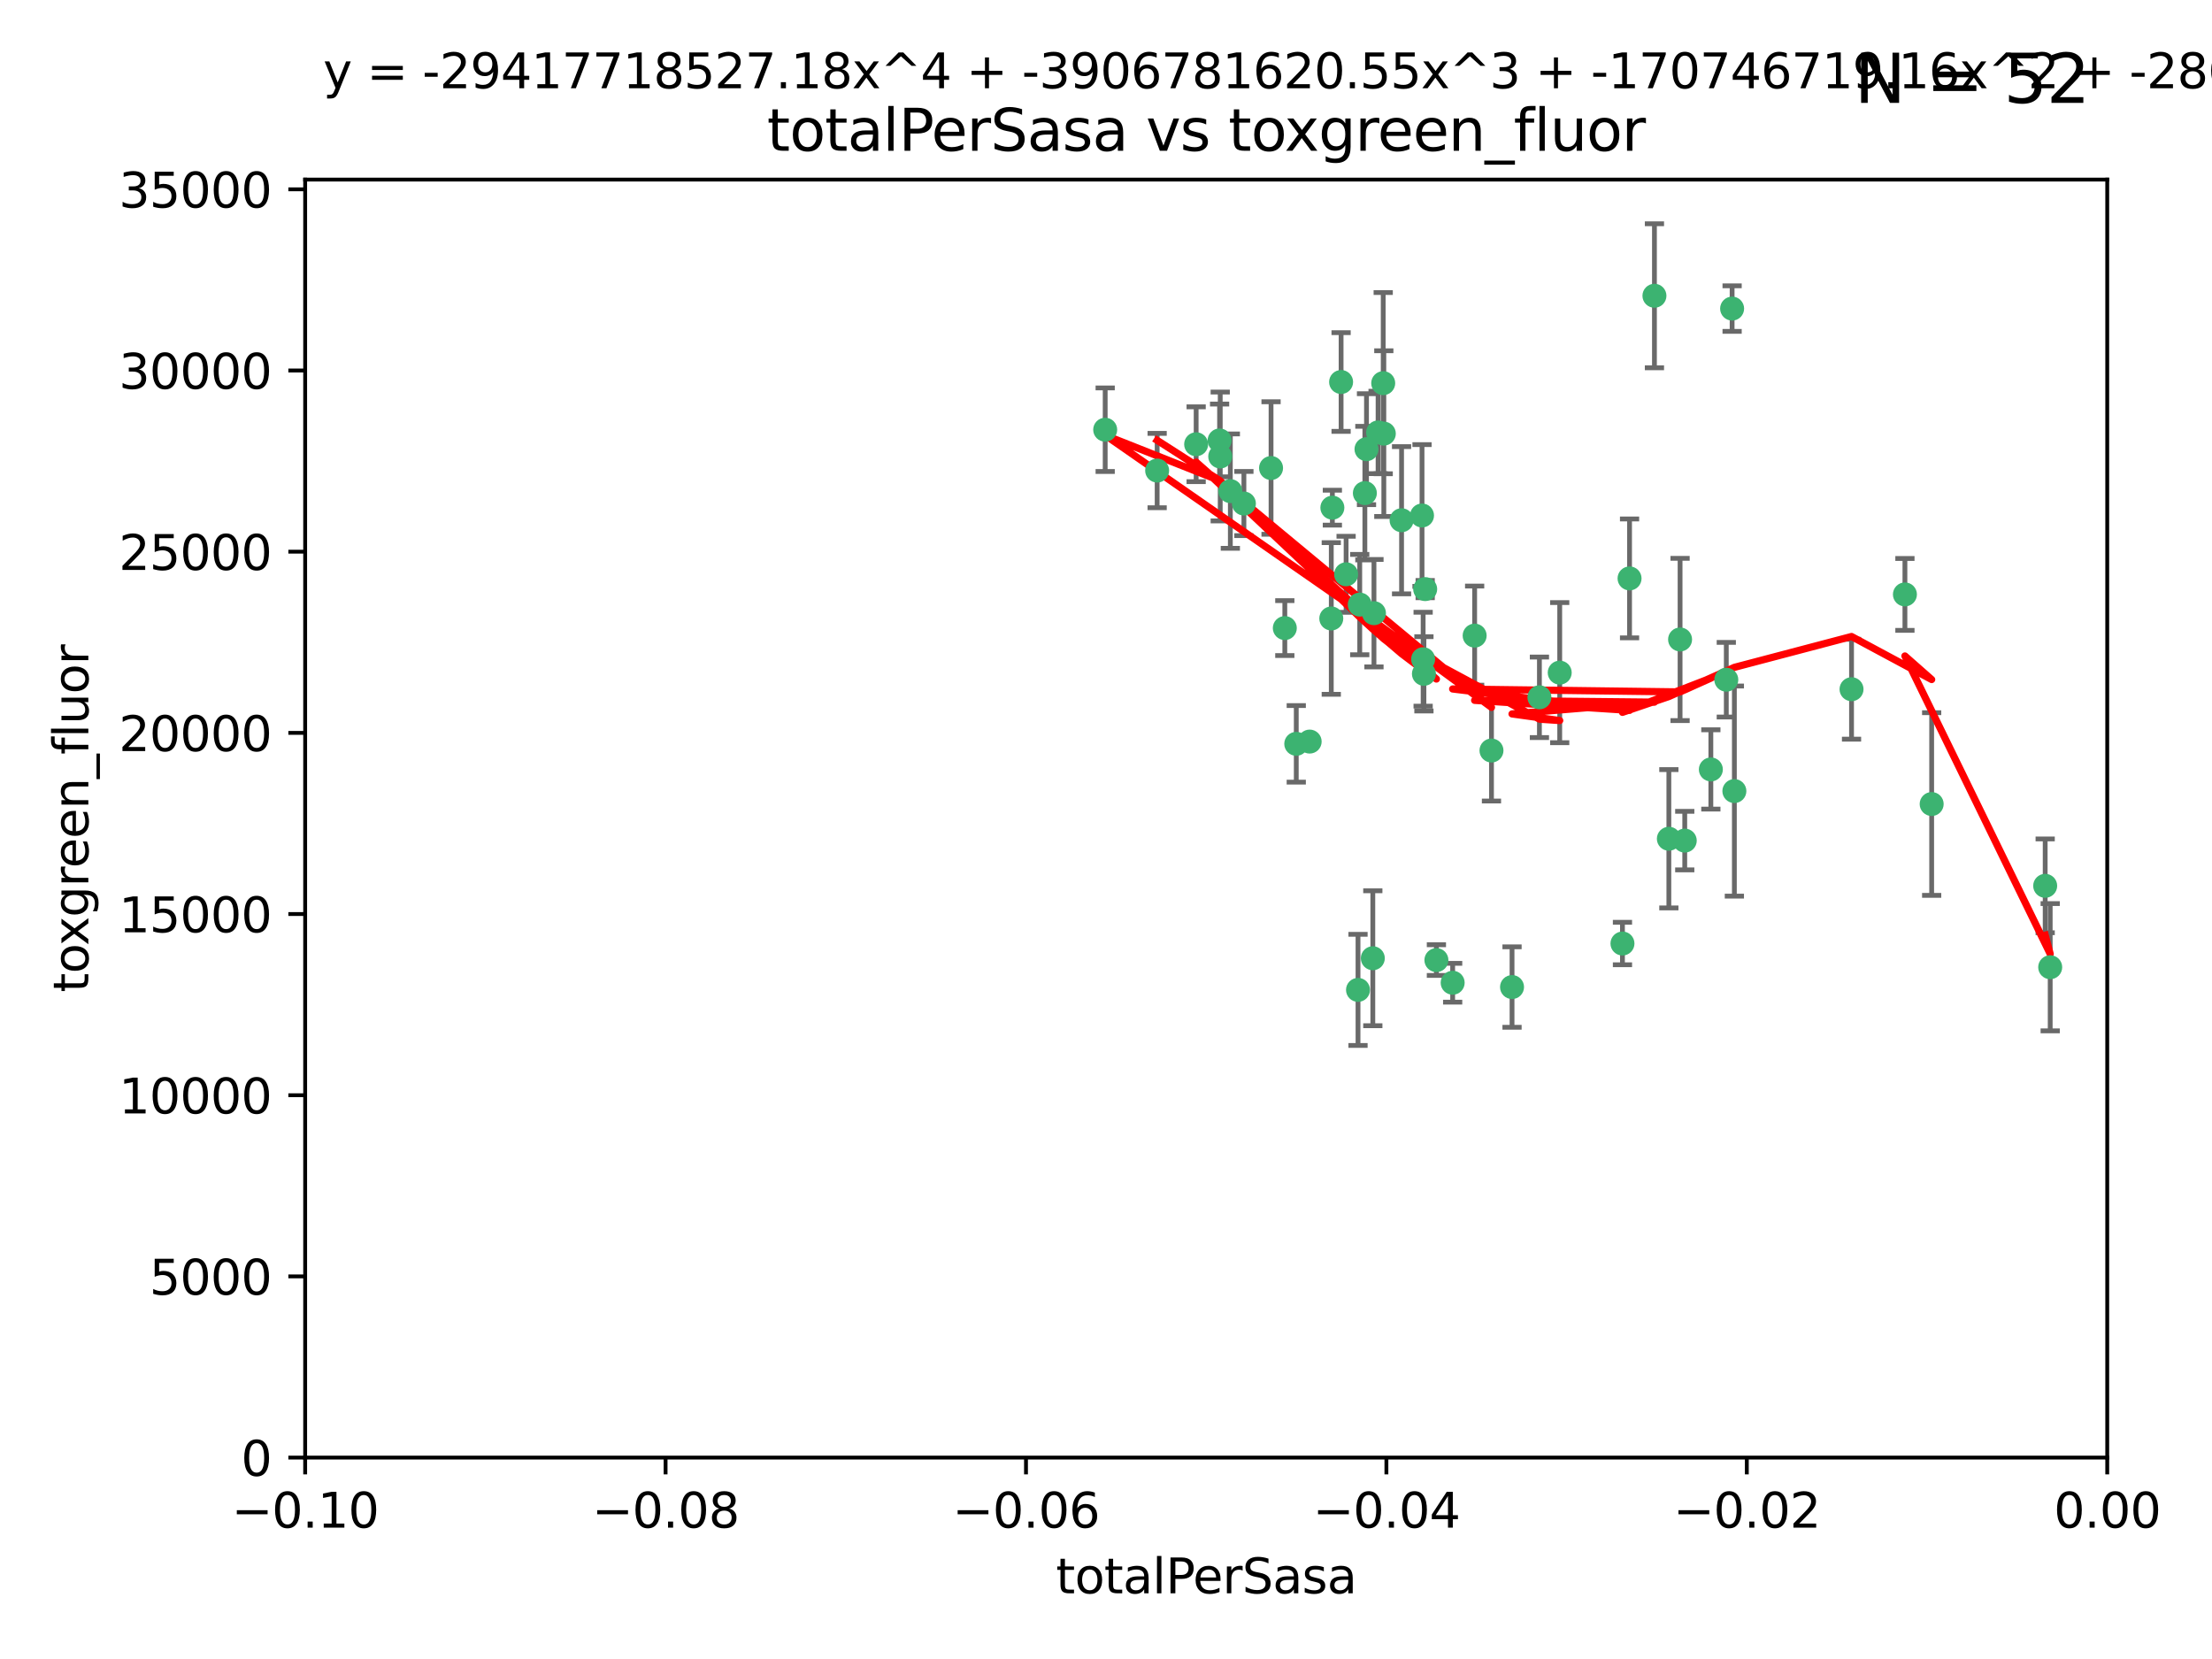 <?xml version="1.0" encoding="utf-8" standalone="no"?>
<!DOCTYPE svg PUBLIC "-//W3C//DTD SVG 1.1//EN"
  "http://www.w3.org/Graphics/SVG/1.1/DTD/svg11.dtd">
<svg xmlns:xlink="http://www.w3.org/1999/xlink" width="460.8pt" height="345.6pt" viewBox="0 0 460.8 345.6" xmlns="http://www.w3.org/2000/svg" version="1.1">
 <defs>
  <style type="text/css">*{stroke-linejoin: round; stroke-linecap: butt}</style>
 </defs>
 <g id="figure_1">
  <g id="patch_1">
   <path d="M 0 345.6 
L 460.8 345.6 
L 460.8 0 
L 0 0 
z
" style="fill: #ffffff"/>
  </g>
  <g id="axes_1">
   <g id="patch_2">
    <path d="M 63.571 303.64 
L 438.975 303.64 
L 438.975 37.411 
L 63.571 37.411 
z
" style="fill: #ffffff"/>
   </g>
   <g id="PathCollection_1">
    <defs>
     <path id="ma90b3b6744" d="M 0 1.118 
C 0.297 1.118 0.581 1 0.791 0.791 
C 1 0.581 1.118 0.297 1.118 0 
C 1.118 -0.297 1 -0.581 0.791 -0.791 
C 0.581 -1 0.297 -1.118 0 -1.118 
C -0.297 -1.118 -0.581 -1 -0.791 -0.791 
C -1 -0.581 -1.118 -0.297 -1.118 0 
C -1.118 0.297 -1 0.581 -0.791 0.791 
C -0.581 1 -0.297 1.118 0 1.118 
z
" style="stroke: #3cb371"/>
    </defs>
    <g clip-path="url(#p5526a26e49)">
     <use xlink:href="#ma90b3b6744" x="241.055" y="98.026" style="fill: #3cb371; stroke: #3cb371"/>
     <use xlink:href="#ma90b3b6744" x="254.195" y="95.094" style="fill: #3cb371; stroke: #3cb371"/>
     <use xlink:href="#ma90b3b6744" x="230.231" y="89.516" style="fill: #3cb371; stroke: #3cb371"/>
     <use xlink:href="#ma90b3b6744" x="279.375" y="79.578" style="fill: #3cb371; stroke: #3cb371"/>
     <use xlink:href="#ma90b3b6744" x="284.327" y="102.727" style="fill: #3cb371; stroke: #3cb371"/>
     <use xlink:href="#ma90b3b6744" x="277.33" y="128.839" style="fill: #3cb371; stroke: #3cb371"/>
     <use xlink:href="#ma90b3b6744" x="296.465" y="137.321" style="fill: #3cb371; stroke: #3cb371"/>
     <use xlink:href="#ma90b3b6744" x="254.064" y="91.754" style="fill: #3cb371; stroke: #3cb371"/>
     <use xlink:href="#ma90b3b6744" x="283.258" y="125.947" style="fill: #3cb371; stroke: #3cb371"/>
     <use xlink:href="#ma90b3b6744" x="272.826" y="154.483" style="fill: #3cb371; stroke: #3cb371"/>
     <use xlink:href="#ma90b3b6744" x="296.232" y="107.386" style="fill: #3cb371; stroke: #3cb371"/>
     <use xlink:href="#ma90b3b6744" x="280.418" y="119.635" style="fill: #3cb371; stroke: #3cb371"/>
     <use xlink:href="#ma90b3b6744" x="288.148" y="79.819" style="fill: #3cb371; stroke: #3cb371"/>
     <use xlink:href="#ma90b3b6744" x="296.891" y="122.72" style="fill: #3cb371; stroke: #3cb371"/>
     <use xlink:href="#ma90b3b6744" x="287.08" y="90.084" style="fill: #3cb371; stroke: #3cb371"/>
     <use xlink:href="#ma90b3b6744" x="270.035" y="154.954" style="fill: #3cb371; stroke: #3cb371"/>
     <use xlink:href="#ma90b3b6744" x="259.128" y="104.896" style="fill: #3cb371; stroke: #3cb371"/>
     <use xlink:href="#ma90b3b6744" x="310.702" y="156.348" style="fill: #3cb371; stroke: #3cb371"/>
     <use xlink:href="#ma90b3b6744" x="277.556" y="105.756" style="fill: #3cb371; stroke: #3cb371"/>
     <use xlink:href="#ma90b3b6744" x="264.783" y="97.498" style="fill: #3cb371; stroke: #3cb371"/>
     <use xlink:href="#ma90b3b6744" x="249.18" y="92.545" style="fill: #3cb371; stroke: #3cb371"/>
     <use xlink:href="#ma90b3b6744" x="288.274" y="90.332" style="fill: #3cb371; stroke: #3cb371"/>
     <use xlink:href="#ma90b3b6744" x="299.229" y="200.005" style="fill: #3cb371; stroke: #3cb371"/>
     <use xlink:href="#ma90b3b6744" x="267.65" y="130.84" style="fill: #3cb371; stroke: #3cb371"/>
     <use xlink:href="#ma90b3b6744" x="282.899" y="206.213" style="fill: #3cb371; stroke: #3cb371"/>
     <use xlink:href="#ma90b3b6744" x="285.983" y="199.62" style="fill: #3cb371; stroke: #3cb371"/>
     <use xlink:href="#ma90b3b6744" x="291.972" y="108.373" style="fill: #3cb371; stroke: #3cb371"/>
     <use xlink:href="#ma90b3b6744" x="296.63" y="140.37" style="fill: #3cb371; stroke: #3cb371"/>
     <use xlink:href="#ma90b3b6744" x="284.666" y="93.572" style="fill: #3cb371; stroke: #3cb371"/>
     <use xlink:href="#ma90b3b6744" x="256.303" y="102.308" style="fill: #3cb371; stroke: #3cb371"/>
     <use xlink:href="#ma90b3b6744" x="286.223" y="127.738" style="fill: #3cb371; stroke: #3cb371"/>
     <use xlink:href="#ma90b3b6744" x="320.689" y="145.262" style="fill: #3cb371; stroke: #3cb371"/>
     <use xlink:href="#ma90b3b6744" x="324.917" y="140.122" style="fill: #3cb371; stroke: #3cb371"/>
     <use xlink:href="#ma90b3b6744" x="314.985" y="205.621" style="fill: #3cb371; stroke: #3cb371"/>
     <use xlink:href="#ma90b3b6744" x="344.65" y="61.614" style="fill: #3cb371; stroke: #3cb371"/>
     <use xlink:href="#ma90b3b6744" x="307.195" y="132.411" style="fill: #3cb371; stroke: #3cb371"/>
     <use xlink:href="#ma90b3b6744" x="339.466" y="120.494" style="fill: #3cb371; stroke: #3cb371"/>
     <use xlink:href="#ma90b3b6744" x="302.616" y="204.723" style="fill: #3cb371; stroke: #3cb371"/>
     <use xlink:href="#ma90b3b6744" x="349.991" y="133.213" style="fill: #3cb371; stroke: #3cb371"/>
     <use xlink:href="#ma90b3b6744" x="356.402" y="160.289" style="fill: #3cb371; stroke: #3cb371"/>
     <use xlink:href="#ma90b3b6744" x="337.988" y="196.552" style="fill: #3cb371; stroke: #3cb371"/>
     <use xlink:href="#ma90b3b6744" x="347.654" y="174.728" style="fill: #3cb371; stroke: #3cb371"/>
     <use xlink:href="#ma90b3b6744" x="360.831" y="64.285" style="fill: #3cb371; stroke: #3cb371"/>
     <use xlink:href="#ma90b3b6744" x="359.619" y="141.593" style="fill: #3cb371; stroke: #3cb371"/>
     <use xlink:href="#ma90b3b6744" x="350.965" y="175.112" style="fill: #3cb371; stroke: #3cb371"/>
     <use xlink:href="#ma90b3b6744" x="361.301" y="164.794" style="fill: #3cb371; stroke: #3cb371"/>
     <use xlink:href="#ma90b3b6744" x="385.708" y="143.576" style="fill: #3cb371; stroke: #3cb371"/>
     <use xlink:href="#ma90b3b6744" x="402.401" y="167.495" style="fill: #3cb371; stroke: #3cb371"/>
     <use xlink:href="#ma90b3b6744" x="396.83" y="123.828" style="fill: #3cb371; stroke: #3cb371"/>
     <use xlink:href="#ma90b3b6744" x="427.094" y="201.488" style="fill: #3cb371; stroke: #3cb371"/>
     <use xlink:href="#ma90b3b6744" x="426.049" y="184.534" style="fill: #3cb371; stroke: #3cb371"/>
    </g>
   </g>
   <g id="matplotlib.axis_1">
    <g id="xtick_1">
     <g id="line2d_1">
      <defs>
       <path id="mc80205b644" d="M 0 0 
L 0 3.5 
" style="stroke: #000000; stroke-width: 0.8"/>
      </defs>
      <g>
       <use xlink:href="#mc80205b644" x="63.571" y="303.64" style="stroke: #000000; stroke-width: 0.8"/>
      </g>
     </g>
     <g id="text_1">
      <!-- −0.10 -->
      <g transform="translate(48.249 318.238)scale(0.1 -0.1)">
       <defs>
        <path id="DejaVuSans-2212" d="M 678 2272 
L 4684 2272 
L 4684 1741 
L 678 1741 
L 678 2272 
z
" transform="scale(0.016)"/>
        <path id="DejaVuSans-30" d="M 2034 4250 
Q 1547 4250 1301 3770 
Q 1056 3291 1056 2328 
Q 1056 1369 1301 889 
Q 1547 409 2034 409 
Q 2525 409 2770 889 
Q 3016 1369 3016 2328 
Q 3016 3291 2770 3770 
Q 2525 4250 2034 4250 
z
M 2034 4750 
Q 2819 4750 3233 4129 
Q 3647 3509 3647 2328 
Q 3647 1150 3233 529 
Q 2819 -91 2034 -91 
Q 1250 -91 836 529 
Q 422 1150 422 2328 
Q 422 3509 836 4129 
Q 1250 4750 2034 4750 
z
" transform="scale(0.016)"/>
        <path id="DejaVuSans-2e" d="M 684 794 
L 1344 794 
L 1344 0 
L 684 0 
L 684 794 
z
" transform="scale(0.016)"/>
        <path id="DejaVuSans-31" d="M 794 531 
L 1825 531 
L 1825 4091 
L 703 3866 
L 703 4441 
L 1819 4666 
L 2450 4666 
L 2450 531 
L 3481 531 
L 3481 0 
L 794 0 
L 794 531 
z
" transform="scale(0.016)"/>
       </defs>
       <use xlink:href="#DejaVuSans-2212"/>
       <use xlink:href="#DejaVuSans-30" x="83.789"/>
       <use xlink:href="#DejaVuSans-2e" x="147.412"/>
       <use xlink:href="#DejaVuSans-31" x="179.199"/>
       <use xlink:href="#DejaVuSans-30" x="242.822"/>
      </g>
     </g>
    </g>
    <g id="xtick_2">
     <g id="line2d_2">
      <g>
       <use xlink:href="#mc80205b644" x="138.652" y="303.64" style="stroke: #000000; stroke-width: 0.8"/>
      </g>
     </g>
     <g id="text_2">
      <!-- −0.08 -->
      <g transform="translate(123.329 318.238)scale(0.1 -0.1)">
       <defs>
        <path id="DejaVuSans-38" d="M 2034 2216 
Q 1584 2216 1326 1975 
Q 1069 1734 1069 1313 
Q 1069 891 1326 650 
Q 1584 409 2034 409 
Q 2484 409 2743 651 
Q 3003 894 3003 1313 
Q 3003 1734 2745 1975 
Q 2488 2216 2034 2216 
z
M 1403 2484 
Q 997 2584 770 2862 
Q 544 3141 544 3541 
Q 544 4100 942 4425 
Q 1341 4750 2034 4750 
Q 2731 4750 3128 4425 
Q 3525 4100 3525 3541 
Q 3525 3141 3298 2862 
Q 3072 2584 2669 2484 
Q 3125 2378 3379 2068 
Q 3634 1759 3634 1313 
Q 3634 634 3220 271 
Q 2806 -91 2034 -91 
Q 1263 -91 848 271 
Q 434 634 434 1313 
Q 434 1759 690 2068 
Q 947 2378 1403 2484 
z
M 1172 3481 
Q 1172 3119 1398 2916 
Q 1625 2713 2034 2713 
Q 2441 2713 2670 2916 
Q 2900 3119 2900 3481 
Q 2900 3844 2670 4047 
Q 2441 4250 2034 4250 
Q 1625 4250 1398 4047 
Q 1172 3844 1172 3481 
z
" transform="scale(0.016)"/>
       </defs>
       <use xlink:href="#DejaVuSans-2212"/>
       <use xlink:href="#DejaVuSans-30" x="83.789"/>
       <use xlink:href="#DejaVuSans-2e" x="147.412"/>
       <use xlink:href="#DejaVuSans-30" x="179.199"/>
       <use xlink:href="#DejaVuSans-38" x="242.822"/>
      </g>
     </g>
    </g>
    <g id="xtick_3">
     <g id="line2d_3">
      <g>
       <use xlink:href="#mc80205b644" x="213.733" y="303.64" style="stroke: #000000; stroke-width: 0.8"/>
      </g>
     </g>
     <g id="text_3">
      <!-- −0.06 -->
      <g transform="translate(198.41 318.238)scale(0.1 -0.1)">
       <defs>
        <path id="DejaVuSans-36" d="M 2113 2584 
Q 1688 2584 1439 2293 
Q 1191 2003 1191 1497 
Q 1191 994 1439 701 
Q 1688 409 2113 409 
Q 2538 409 2786 701 
Q 3034 994 3034 1497 
Q 3034 2003 2786 2293 
Q 2538 2584 2113 2584 
z
M 3366 4563 
L 3366 3988 
Q 3128 4100 2886 4159 
Q 2644 4219 2406 4219 
Q 1781 4219 1451 3797 
Q 1122 3375 1075 2522 
Q 1259 2794 1537 2939 
Q 1816 3084 2150 3084 
Q 2853 3084 3261 2657 
Q 3669 2231 3669 1497 
Q 3669 778 3244 343 
Q 2819 -91 2113 -91 
Q 1303 -91 875 529 
Q 447 1150 447 2328 
Q 447 3434 972 4092 
Q 1497 4750 2381 4750 
Q 2619 4750 2861 4703 
Q 3103 4656 3366 4563 
z
" transform="scale(0.016)"/>
       </defs>
       <use xlink:href="#DejaVuSans-2212"/>
       <use xlink:href="#DejaVuSans-30" x="83.789"/>
       <use xlink:href="#DejaVuSans-2e" x="147.412"/>
       <use xlink:href="#DejaVuSans-30" x="179.199"/>
       <use xlink:href="#DejaVuSans-36" x="242.822"/>
      </g>
     </g>
    </g>
    <g id="xtick_4">
     <g id="line2d_4">
      <g>
       <use xlink:href="#mc80205b644" x="288.813" y="303.64" style="stroke: #000000; stroke-width: 0.8"/>
      </g>
     </g>
     <g id="text_4">
      <!-- −0.04 -->
      <g transform="translate(273.491 318.238)scale(0.1 -0.1)">
       <defs>
        <path id="DejaVuSans-34" d="M 2419 4116 
L 825 1625 
L 2419 1625 
L 2419 4116 
z
M 2253 4666 
L 3047 4666 
L 3047 1625 
L 3713 1625 
L 3713 1100 
L 3047 1100 
L 3047 0 
L 2419 0 
L 2419 1100 
L 313 1100 
L 313 1709 
L 2253 4666 
z
" transform="scale(0.016)"/>
       </defs>
       <use xlink:href="#DejaVuSans-2212"/>
       <use xlink:href="#DejaVuSans-30" x="83.789"/>
       <use xlink:href="#DejaVuSans-2e" x="147.412"/>
       <use xlink:href="#DejaVuSans-30" x="179.199"/>
       <use xlink:href="#DejaVuSans-34" x="242.822"/>
      </g>
     </g>
    </g>
    <g id="xtick_5">
     <g id="line2d_5">
      <g>
       <use xlink:href="#mc80205b644" x="363.894" y="303.64" style="stroke: #000000; stroke-width: 0.8"/>
      </g>
     </g>
     <g id="text_5">
      <!-- −0.02 -->
      <g transform="translate(348.572 318.238)scale(0.1 -0.1)">
       <defs>
        <path id="DejaVuSans-32" d="M 1228 531 
L 3431 531 
L 3431 0 
L 469 0 
L 469 531 
Q 828 903 1448 1529 
Q 2069 2156 2228 2338 
Q 2531 2678 2651 2914 
Q 2772 3150 2772 3378 
Q 2772 3750 2511 3984 
Q 2250 4219 1831 4219 
Q 1534 4219 1204 4116 
Q 875 4013 500 3803 
L 500 4441 
Q 881 4594 1212 4672 
Q 1544 4750 1819 4750 
Q 2544 4750 2975 4387 
Q 3406 4025 3406 3419 
Q 3406 3131 3298 2873 
Q 3191 2616 2906 2266 
Q 2828 2175 2409 1742 
Q 1991 1309 1228 531 
z
" transform="scale(0.016)"/>
       </defs>
       <use xlink:href="#DejaVuSans-2212"/>
       <use xlink:href="#DejaVuSans-30" x="83.789"/>
       <use xlink:href="#DejaVuSans-2e" x="147.412"/>
       <use xlink:href="#DejaVuSans-30" x="179.199"/>
       <use xlink:href="#DejaVuSans-32" x="242.822"/>
      </g>
     </g>
    </g>
    <g id="xtick_6">
     <g id="line2d_6">
      <g>
       <use xlink:href="#mc80205b644" x="438.975" y="303.64" style="stroke: #000000; stroke-width: 0.8"/>
      </g>
     </g>
     <g id="text_6">
      <!-- 0.00 -->
      <g transform="translate(427.842 318.238)scale(0.1 -0.1)">
       <use xlink:href="#DejaVuSans-30"/>
       <use xlink:href="#DejaVuSans-2e" x="63.623"/>
       <use xlink:href="#DejaVuSans-30" x="95.41"/>
       <use xlink:href="#DejaVuSans-30" x="159.033"/>
      </g>
     </g>
    </g>
    <g id="text_7">
     <!-- totalPerSasa -->
     <g transform="translate(219.968 331.917)scale(0.1 -0.1)">
      <defs>
       <path id="DejaVuSans-74" d="M 1172 4494 
L 1172 3500 
L 2356 3500 
L 2356 3053 
L 1172 3053 
L 1172 1153 
Q 1172 725 1289 603 
Q 1406 481 1766 481 
L 2356 481 
L 2356 0 
L 1766 0 
Q 1100 0 847 248 
Q 594 497 594 1153 
L 594 3053 
L 172 3053 
L 172 3500 
L 594 3500 
L 594 4494 
L 1172 4494 
z
" transform="scale(0.016)"/>
       <path id="DejaVuSans-6f" d="M 1959 3097 
Q 1497 3097 1228 2736 
Q 959 2375 959 1747 
Q 959 1119 1226 758 
Q 1494 397 1959 397 
Q 2419 397 2687 759 
Q 2956 1122 2956 1747 
Q 2956 2369 2687 2733 
Q 2419 3097 1959 3097 
z
M 1959 3584 
Q 2709 3584 3137 3096 
Q 3566 2609 3566 1747 
Q 3566 888 3137 398 
Q 2709 -91 1959 -91 
Q 1206 -91 779 398 
Q 353 888 353 1747 
Q 353 2609 779 3096 
Q 1206 3584 1959 3584 
z
" transform="scale(0.016)"/>
       <path id="DejaVuSans-61" d="M 2194 1759 
Q 1497 1759 1228 1600 
Q 959 1441 959 1056 
Q 959 750 1161 570 
Q 1363 391 1709 391 
Q 2188 391 2477 730 
Q 2766 1069 2766 1631 
L 2766 1759 
L 2194 1759 
z
M 3341 1997 
L 3341 0 
L 2766 0 
L 2766 531 
Q 2569 213 2275 61 
Q 1981 -91 1556 -91 
Q 1019 -91 701 211 
Q 384 513 384 1019 
Q 384 1609 779 1909 
Q 1175 2209 1959 2209 
L 2766 2209 
L 2766 2266 
Q 2766 2663 2505 2880 
Q 2244 3097 1772 3097 
Q 1472 3097 1187 3025 
Q 903 2953 641 2809 
L 641 3341 
Q 956 3463 1253 3523 
Q 1550 3584 1831 3584 
Q 2591 3584 2966 3190 
Q 3341 2797 3341 1997 
z
" transform="scale(0.016)"/>
       <path id="DejaVuSans-6c" d="M 603 4863 
L 1178 4863 
L 1178 0 
L 603 0 
L 603 4863 
z
" transform="scale(0.016)"/>
       <path id="DejaVuSans-50" d="M 1259 4147 
L 1259 2394 
L 2053 2394 
Q 2494 2394 2734 2622 
Q 2975 2850 2975 3272 
Q 2975 3691 2734 3919 
Q 2494 4147 2053 4147 
L 1259 4147 
z
M 628 4666 
L 2053 4666 
Q 2838 4666 3239 4311 
Q 3641 3956 3641 3272 
Q 3641 2581 3239 2228 
Q 2838 1875 2053 1875 
L 1259 1875 
L 1259 0 
L 628 0 
L 628 4666 
z
" transform="scale(0.016)"/>
       <path id="DejaVuSans-65" d="M 3597 1894 
L 3597 1613 
L 953 1613 
Q 991 1019 1311 708 
Q 1631 397 2203 397 
Q 2534 397 2845 478 
Q 3156 559 3463 722 
L 3463 178 
Q 3153 47 2828 -22 
Q 2503 -91 2169 -91 
Q 1331 -91 842 396 
Q 353 884 353 1716 
Q 353 2575 817 3079 
Q 1281 3584 2069 3584 
Q 2775 3584 3186 3129 
Q 3597 2675 3597 1894 
z
M 3022 2063 
Q 3016 2534 2758 2815 
Q 2500 3097 2075 3097 
Q 1594 3097 1305 2825 
Q 1016 2553 972 2059 
L 3022 2063 
z
" transform="scale(0.016)"/>
       <path id="DejaVuSans-72" d="M 2631 2963 
Q 2534 3019 2420 3045 
Q 2306 3072 2169 3072 
Q 1681 3072 1420 2755 
Q 1159 2438 1159 1844 
L 1159 0 
L 581 0 
L 581 3500 
L 1159 3500 
L 1159 2956 
Q 1341 3275 1631 3429 
Q 1922 3584 2338 3584 
Q 2397 3584 2469 3576 
Q 2541 3569 2628 3553 
L 2631 2963 
z
" transform="scale(0.016)"/>
       <path id="DejaVuSans-53" d="M 3425 4513 
L 3425 3897 
Q 3066 4069 2747 4153 
Q 2428 4238 2131 4238 
Q 1616 4238 1336 4038 
Q 1056 3838 1056 3469 
Q 1056 3159 1242 3001 
Q 1428 2844 1947 2747 
L 2328 2669 
Q 3034 2534 3370 2195 
Q 3706 1856 3706 1288 
Q 3706 609 3251 259 
Q 2797 -91 1919 -91 
Q 1588 -91 1214 -16 
Q 841 59 441 206 
L 441 856 
Q 825 641 1194 531 
Q 1563 422 1919 422 
Q 2459 422 2753 634 
Q 3047 847 3047 1241 
Q 3047 1584 2836 1778 
Q 2625 1972 2144 2069 
L 1759 2144 
Q 1053 2284 737 2584 
Q 422 2884 422 3419 
Q 422 4038 858 4394 
Q 1294 4750 2059 4750 
Q 2388 4750 2728 4690 
Q 3069 4631 3425 4513 
z
" transform="scale(0.016)"/>
       <path id="DejaVuSans-73" d="M 2834 3397 
L 2834 2853 
Q 2591 2978 2328 3040 
Q 2066 3103 1784 3103 
Q 1356 3103 1142 2972 
Q 928 2841 928 2578 
Q 928 2378 1081 2264 
Q 1234 2150 1697 2047 
L 1894 2003 
Q 2506 1872 2764 1633 
Q 3022 1394 3022 966 
Q 3022 478 2636 193 
Q 2250 -91 1575 -91 
Q 1294 -91 989 -36 
Q 684 19 347 128 
L 347 722 
Q 666 556 975 473 
Q 1284 391 1588 391 
Q 1994 391 2212 530 
Q 2431 669 2431 922 
Q 2431 1156 2273 1281 
Q 2116 1406 1581 1522 
L 1381 1569 
Q 847 1681 609 1914 
Q 372 2147 372 2553 
Q 372 3047 722 3315 
Q 1072 3584 1716 3584 
Q 2034 3584 2315 3537 
Q 2597 3491 2834 3397 
z
" transform="scale(0.016)"/>
      </defs>
      <use xlink:href="#DejaVuSans-74"/>
      <use xlink:href="#DejaVuSans-6f" x="39.209"/>
      <use xlink:href="#DejaVuSans-74" x="100.391"/>
      <use xlink:href="#DejaVuSans-61" x="139.6"/>
      <use xlink:href="#DejaVuSans-6c" x="200.879"/>
      <use xlink:href="#DejaVuSans-50" x="228.662"/>
      <use xlink:href="#DejaVuSans-65" x="285.34"/>
      <use xlink:href="#DejaVuSans-72" x="346.863"/>
      <use xlink:href="#DejaVuSans-53" x="387.977"/>
      <use xlink:href="#DejaVuSans-61" x="451.453"/>
      <use xlink:href="#DejaVuSans-73" x="512.732"/>
      <use xlink:href="#DejaVuSans-61" x="564.832"/>
     </g>
    </g>
   </g>
   <g id="matplotlib.axis_2">
    <g id="ytick_1">
     <g id="line2d_7">
      <defs>
       <path id="mb4525d25f9" d="M 0 0 
L -3.5 0 
" style="stroke: #000000; stroke-width: 0.8"/>
      </defs>
      <g>
       <use xlink:href="#mb4525d25f9" x="63.571" y="303.64" style="stroke: #000000; stroke-width: 0.8"/>
      </g>
     </g>
     <g id="text_8">
      <!-- 0 -->
      <g transform="translate(50.209 307.439)scale(0.1 -0.1)">
       <use xlink:href="#DejaVuSans-30"/>
      </g>
     </g>
    </g>
    <g id="ytick_2">
     <g id="line2d_8">
      <g>
       <use xlink:href="#mb4525d25f9" x="63.571" y="265.897" style="stroke: #000000; stroke-width: 0.8"/>
      </g>
     </g>
     <g id="text_9">
      <!-- 5000 -->
      <g transform="translate(31.121 269.696)scale(0.1 -0.1)">
       <defs>
        <path id="DejaVuSans-35" d="M 691 4666 
L 3169 4666 
L 3169 4134 
L 1269 4134 
L 1269 2991 
Q 1406 3038 1543 3061 
Q 1681 3084 1819 3084 
Q 2600 3084 3056 2656 
Q 3513 2228 3513 1497 
Q 3513 744 3044 326 
Q 2575 -91 1722 -91 
Q 1428 -91 1123 -41 
Q 819 9 494 109 
L 494 744 
Q 775 591 1075 516 
Q 1375 441 1709 441 
Q 2250 441 2565 725 
Q 2881 1009 2881 1497 
Q 2881 1984 2565 2268 
Q 2250 2553 1709 2553 
Q 1456 2553 1204 2497 
Q 953 2441 691 2322 
L 691 4666 
z
" transform="scale(0.016)"/>
       </defs>
       <use xlink:href="#DejaVuSans-35"/>
       <use xlink:href="#DejaVuSans-30" x="63.623"/>
       <use xlink:href="#DejaVuSans-30" x="127.246"/>
       <use xlink:href="#DejaVuSans-30" x="190.869"/>
      </g>
     </g>
    </g>
    <g id="ytick_3">
     <g id="line2d_9">
      <g>
       <use xlink:href="#mb4525d25f9" x="63.571" y="228.154" style="stroke: #000000; stroke-width: 0.8"/>
      </g>
     </g>
     <g id="text_10">
      <!-- 10000 -->
      <g transform="translate(24.759 231.953)scale(0.1 -0.1)">
       <use xlink:href="#DejaVuSans-31"/>
       <use xlink:href="#DejaVuSans-30" x="63.623"/>
       <use xlink:href="#DejaVuSans-30" x="127.246"/>
       <use xlink:href="#DejaVuSans-30" x="190.869"/>
       <use xlink:href="#DejaVuSans-30" x="254.492"/>
      </g>
     </g>
    </g>
    <g id="ytick_4">
     <g id="line2d_10">
      <g>
       <use xlink:href="#mb4525d25f9" x="63.571" y="190.411" style="stroke: #000000; stroke-width: 0.8"/>
      </g>
     </g>
     <g id="text_11">
      <!-- 15000 -->
      <g transform="translate(24.759 194.21)scale(0.1 -0.1)">
       <use xlink:href="#DejaVuSans-31"/>
       <use xlink:href="#DejaVuSans-35" x="63.623"/>
       <use xlink:href="#DejaVuSans-30" x="127.246"/>
       <use xlink:href="#DejaVuSans-30" x="190.869"/>
       <use xlink:href="#DejaVuSans-30" x="254.492"/>
      </g>
     </g>
    </g>
    <g id="ytick_5">
     <g id="line2d_11">
      <g>
       <use xlink:href="#mb4525d25f9" x="63.571" y="152.668" style="stroke: #000000; stroke-width: 0.8"/>
      </g>
     </g>
     <g id="text_12">
      <!-- 20000 -->
      <g transform="translate(24.759 156.467)scale(0.1 -0.1)">
       <use xlink:href="#DejaVuSans-32"/>
       <use xlink:href="#DejaVuSans-30" x="63.623"/>
       <use xlink:href="#DejaVuSans-30" x="127.246"/>
       <use xlink:href="#DejaVuSans-30" x="190.869"/>
       <use xlink:href="#DejaVuSans-30" x="254.492"/>
      </g>
     </g>
    </g>
    <g id="ytick_6">
     <g id="line2d_12">
      <g>
       <use xlink:href="#mb4525d25f9" x="63.571" y="114.925" style="stroke: #000000; stroke-width: 0.8"/>
      </g>
     </g>
     <g id="text_13">
      <!-- 25000 -->
      <g transform="translate(24.759 118.724)scale(0.1 -0.1)">
       <use xlink:href="#DejaVuSans-32"/>
       <use xlink:href="#DejaVuSans-35" x="63.623"/>
       <use xlink:href="#DejaVuSans-30" x="127.246"/>
       <use xlink:href="#DejaVuSans-30" x="190.869"/>
       <use xlink:href="#DejaVuSans-30" x="254.492"/>
      </g>
     </g>
    </g>
    <g id="ytick_7">
     <g id="line2d_13">
      <g>
       <use xlink:href="#mb4525d25f9" x="63.571" y="77.181" style="stroke: #000000; stroke-width: 0.8"/>
      </g>
     </g>
     <g id="text_14">
      <!-- 30000 -->
      <g transform="translate(24.759 80.981)scale(0.1 -0.1)">
       <defs>
        <path id="DejaVuSans-33" d="M 2597 2516 
Q 3050 2419 3304 2112 
Q 3559 1806 3559 1356 
Q 3559 666 3084 287 
Q 2609 -91 1734 -91 
Q 1441 -91 1130 -33 
Q 819 25 488 141 
L 488 750 
Q 750 597 1062 519 
Q 1375 441 1716 441 
Q 2309 441 2620 675 
Q 2931 909 2931 1356 
Q 2931 1769 2642 2001 
Q 2353 2234 1838 2234 
L 1294 2234 
L 1294 2753 
L 1863 2753 
Q 2328 2753 2575 2939 
Q 2822 3125 2822 3475 
Q 2822 3834 2567 4026 
Q 2313 4219 1838 4219 
Q 1578 4219 1281 4162 
Q 984 4106 628 3988 
L 628 4550 
Q 988 4650 1302 4700 
Q 1616 4750 1894 4750 
Q 2613 4750 3031 4423 
Q 3450 4097 3450 3541 
Q 3450 3153 3228 2886 
Q 3006 2619 2597 2516 
z
" transform="scale(0.016)"/>
       </defs>
       <use xlink:href="#DejaVuSans-33"/>
       <use xlink:href="#DejaVuSans-30" x="63.623"/>
       <use xlink:href="#DejaVuSans-30" x="127.246"/>
       <use xlink:href="#DejaVuSans-30" x="190.869"/>
       <use xlink:href="#DejaVuSans-30" x="254.492"/>
      </g>
     </g>
    </g>
    <g id="ytick_8">
     <g id="line2d_14">
      <g>
       <use xlink:href="#mb4525d25f9" x="63.571" y="39.438" style="stroke: #000000; stroke-width: 0.8"/>
      </g>
     </g>
     <g id="text_15">
      <!-- 35000 -->
      <g transform="translate(24.759 43.238)scale(0.1 -0.1)">
       <use xlink:href="#DejaVuSans-33"/>
       <use xlink:href="#DejaVuSans-35" x="63.623"/>
       <use xlink:href="#DejaVuSans-30" x="127.246"/>
       <use xlink:href="#DejaVuSans-30" x="190.869"/>
       <use xlink:href="#DejaVuSans-30" x="254.492"/>
      </g>
     </g>
    </g>
    <g id="text_16">
     <!-- toxgreen_fluor -->
     <g transform="translate(18.401 206.72)rotate(-90)scale(0.1 -0.1)">
      <defs>
       <path id="DejaVuSans-78" d="M 3513 3500 
L 2247 1797 
L 3578 0 
L 2900 0 
L 1881 1375 
L 863 0 
L 184 0 
L 1544 1831 
L 300 3500 
L 978 3500 
L 1906 2253 
L 2834 3500 
L 3513 3500 
z
" transform="scale(0.016)"/>
       <path id="DejaVuSans-67" d="M 2906 1791 
Q 2906 2416 2648 2759 
Q 2391 3103 1925 3103 
Q 1463 3103 1205 2759 
Q 947 2416 947 1791 
Q 947 1169 1205 825 
Q 1463 481 1925 481 
Q 2391 481 2648 825 
Q 2906 1169 2906 1791 
z
M 3481 434 
Q 3481 -459 3084 -895 
Q 2688 -1331 1869 -1331 
Q 1566 -1331 1297 -1286 
Q 1028 -1241 775 -1147 
L 775 -588 
Q 1028 -725 1275 -790 
Q 1522 -856 1778 -856 
Q 2344 -856 2625 -561 
Q 2906 -266 2906 331 
L 2906 616 
Q 2728 306 2450 153 
Q 2172 0 1784 0 
Q 1141 0 747 490 
Q 353 981 353 1791 
Q 353 2603 747 3093 
Q 1141 3584 1784 3584 
Q 2172 3584 2450 3431 
Q 2728 3278 2906 2969 
L 2906 3500 
L 3481 3500 
L 3481 434 
z
" transform="scale(0.016)"/>
       <path id="DejaVuSans-6e" d="M 3513 2113 
L 3513 0 
L 2938 0 
L 2938 2094 
Q 2938 2591 2744 2837 
Q 2550 3084 2163 3084 
Q 1697 3084 1428 2787 
Q 1159 2491 1159 1978 
L 1159 0 
L 581 0 
L 581 3500 
L 1159 3500 
L 1159 2956 
Q 1366 3272 1645 3428 
Q 1925 3584 2291 3584 
Q 2894 3584 3203 3211 
Q 3513 2838 3513 2113 
z
" transform="scale(0.016)"/>
       <path id="DejaVuSans-5f" d="M 3263 -1063 
L 3263 -1509 
L -63 -1509 
L -63 -1063 
L 3263 -1063 
z
" transform="scale(0.016)"/>
       <path id="DejaVuSans-66" d="M 2375 4863 
L 2375 4384 
L 1825 4384 
Q 1516 4384 1395 4259 
Q 1275 4134 1275 3809 
L 1275 3500 
L 2222 3500 
L 2222 3053 
L 1275 3053 
L 1275 0 
L 697 0 
L 697 3053 
L 147 3053 
L 147 3500 
L 697 3500 
L 697 3744 
Q 697 4328 969 4595 
Q 1241 4863 1831 4863 
L 2375 4863 
z
" transform="scale(0.016)"/>
       <path id="DejaVuSans-75" d="M 544 1381 
L 544 3500 
L 1119 3500 
L 1119 1403 
Q 1119 906 1312 657 
Q 1506 409 1894 409 
Q 2359 409 2629 706 
Q 2900 1003 2900 1516 
L 2900 3500 
L 3475 3500 
L 3475 0 
L 2900 0 
L 2900 538 
Q 2691 219 2414 64 
Q 2138 -91 1772 -91 
Q 1169 -91 856 284 
Q 544 659 544 1381 
z
M 1991 3584 
L 1991 3584 
z
" transform="scale(0.016)"/>
      </defs>
      <use xlink:href="#DejaVuSans-74"/>
      <use xlink:href="#DejaVuSans-6f" x="39.209"/>
      <use xlink:href="#DejaVuSans-78" x="97.266"/>
      <use xlink:href="#DejaVuSans-67" x="156.445"/>
      <use xlink:href="#DejaVuSans-72" x="219.922"/>
      <use xlink:href="#DejaVuSans-65" x="258.785"/>
      <use xlink:href="#DejaVuSans-65" x="320.309"/>
      <use xlink:href="#DejaVuSans-6e" x="381.832"/>
      <use xlink:href="#DejaVuSans-5f" x="445.211"/>
      <use xlink:href="#DejaVuSans-66" x="495.211"/>
      <use xlink:href="#DejaVuSans-6c" x="530.416"/>
      <use xlink:href="#DejaVuSans-75" x="558.199"/>
      <use xlink:href="#DejaVuSans-6f" x="621.578"/>
      <use xlink:href="#DejaVuSans-72" x="682.76"/>
     </g>
    </g>
   </g>
   <g id="LineCollection_1">
    <path d="M 241.055 105.772 
L 241.055 90.281 
" clip-path="url(#p5526a26e49)" style="fill: none; stroke: #696969"/>
    <path d="M 254.195 108.514 
L 254.195 81.675 
" clip-path="url(#p5526a26e49)" style="fill: none; stroke: #696969"/>
    <path d="M 230.231 98.217 
L 230.231 80.815 
" clip-path="url(#p5526a26e49)" style="fill: none; stroke: #696969"/>
    <path d="M 279.375 89.863 
L 279.375 69.294 
" clip-path="url(#p5526a26e49)" style="fill: none; stroke: #696969"/>
    <path d="M 284.327 116.638 
L 284.327 88.815 
" clip-path="url(#p5526a26e49)" style="fill: none; stroke: #696969"/>
    <path d="M 277.33 144.637 
L 277.33 113.041 
" clip-path="url(#p5526a26e49)" style="fill: none; stroke: #696969"/>
    <path d="M 296.465 147.102 
L 296.465 127.541 
" clip-path="url(#p5526a26e49)" style="fill: none; stroke: #696969"/>
    <path d="M 254.064 99.334 
L 254.064 84.174 
" clip-path="url(#p5526a26e49)" style="fill: none; stroke: #696969"/>
    <path d="M 283.258 136.397 
L 283.258 115.497 
" clip-path="url(#p5526a26e49)" style="fill: none; stroke: #696969"/>
    <path d="M 272.826 155.048 
L 272.826 153.918 
" clip-path="url(#p5526a26e49)" style="fill: none; stroke: #696969"/>
    <path d="M 296.232 122.155 
L 296.232 92.617 
" clip-path="url(#p5526a26e49)" style="fill: none; stroke: #696969"/>
    <path d="M 280.418 127.554 
L 280.418 111.717 
" clip-path="url(#p5526a26e49)" style="fill: none; stroke: #696969"/>
    <path d="M 288.148 98.693 
L 288.148 60.945 
" clip-path="url(#p5526a26e49)" style="fill: none; stroke: #696969"/>
    <path d="M 296.891 124.514 
L 296.891 120.926 
" clip-path="url(#p5526a26e49)" style="fill: none; stroke: #696969"/>
    <path d="M 287.08 98.668 
L 287.08 81.501 
" clip-path="url(#p5526a26e49)" style="fill: none; stroke: #696969"/>
    <path d="M 270.035 162.929 
L 270.035 146.979 
" clip-path="url(#p5526a26e49)" style="fill: none; stroke: #696969"/>
    <path d="M 259.128 111.578 
L 259.128 98.214 
" clip-path="url(#p5526a26e49)" style="fill: none; stroke: #696969"/>
    <path d="M 310.702 166.868 
L 310.702 145.829 
" clip-path="url(#p5526a26e49)" style="fill: none; stroke: #696969"/>
    <path d="M 277.556 109.392 
L 277.556 102.12 
" clip-path="url(#p5526a26e49)" style="fill: none; stroke: #696969"/>
    <path d="M 264.783 111.302 
L 264.783 83.693 
" clip-path="url(#p5526a26e49)" style="fill: none; stroke: #696969"/>
    <path d="M 249.18 100.341 
L 249.18 84.749 
" clip-path="url(#p5526a26e49)" style="fill: none; stroke: #696969"/>
    <path d="M 288.274 107.592 
L 288.274 73.071 
" clip-path="url(#p5526a26e49)" style="fill: none; stroke: #696969"/>
    <path d="M 299.229 203.204 
L 299.229 196.806 
" clip-path="url(#p5526a26e49)" style="fill: none; stroke: #696969"/>
    <path d="M 267.65 136.561 
L 267.65 125.12 
" clip-path="url(#p5526a26e49)" style="fill: none; stroke: #696969"/>
    <path d="M 282.899 217.788 
L 282.899 194.637 
" clip-path="url(#p5526a26e49)" style="fill: none; stroke: #696969"/>
    <path d="M 285.983 213.675 
L 285.983 185.565 
" clip-path="url(#p5526a26e49)" style="fill: none; stroke: #696969"/>
    <path d="M 291.972 123.707 
L 291.972 93.039 
" clip-path="url(#p5526a26e49)" style="fill: none; stroke: #696969"/>
    <path d="M 296.63 148.106 
L 296.63 132.634 
" clip-path="url(#p5526a26e49)" style="fill: none; stroke: #696969"/>
    <path d="M 284.666 105.129 
L 284.666 82.016 
" clip-path="url(#p5526a26e49)" style="fill: none; stroke: #696969"/>
    <path d="M 256.303 114.22 
L 256.303 90.397 
" clip-path="url(#p5526a26e49)" style="fill: none; stroke: #696969"/>
    <path d="M 286.223 138.926 
L 286.223 116.549 
" clip-path="url(#p5526a26e49)" style="fill: none; stroke: #696969"/>
    <path d="M 320.689 153.647 
L 320.689 136.877 
" clip-path="url(#p5526a26e49)" style="fill: none; stroke: #696969"/>
    <path d="M 324.917 154.719 
L 324.917 125.526 
" clip-path="url(#p5526a26e49)" style="fill: none; stroke: #696969"/>
    <path d="M 314.985 214 
L 314.985 197.242 
" clip-path="url(#p5526a26e49)" style="fill: none; stroke: #696969"/>
    <path d="M 344.65 76.614 
L 344.65 46.614 
" clip-path="url(#p5526a26e49)" style="fill: none; stroke: #696969"/>
    <path d="M 307.195 142.738 
L 307.195 122.084 
" clip-path="url(#p5526a26e49)" style="fill: none; stroke: #696969"/>
    <path d="M 339.466 132.879 
L 339.466 108.108 
" clip-path="url(#p5526a26e49)" style="fill: none; stroke: #696969"/>
    <path d="M 302.616 208.763 
L 302.616 200.682 
" clip-path="url(#p5526a26e49)" style="fill: none; stroke: #696969"/>
    <path d="M 349.991 150.11 
L 349.991 116.316 
" clip-path="url(#p5526a26e49)" style="fill: none; stroke: #696969"/>
    <path d="M 356.402 168.551 
L 356.402 152.026 
" clip-path="url(#p5526a26e49)" style="fill: none; stroke: #696969"/>
    <path d="M 337.988 200.974 
L 337.988 192.13 
" clip-path="url(#p5526a26e49)" style="fill: none; stroke: #696969"/>
    <path d="M 347.654 189.135 
L 347.654 160.322 
" clip-path="url(#p5526a26e49)" style="fill: none; stroke: #696969"/>
    <path d="M 360.831 69.03 
L 360.831 59.54 
" clip-path="url(#p5526a26e49)" style="fill: none; stroke: #696969"/>
    <path d="M 359.619 149.363 
L 359.619 133.823 
" clip-path="url(#p5526a26e49)" style="fill: none; stroke: #696969"/>
    <path d="M 350.965 181.212 
L 350.965 169.013 
" clip-path="url(#p5526a26e49)" style="fill: none; stroke: #696969"/>
    <path d="M 361.301 186.68 
L 361.301 142.908 
" clip-path="url(#p5526a26e49)" style="fill: none; stroke: #696969"/>
    <path d="M 385.708 153.98 
L 385.708 133.171 
" clip-path="url(#p5526a26e49)" style="fill: none; stroke: #696969"/>
    <path d="M 402.401 186.519 
L 402.401 148.47 
" clip-path="url(#p5526a26e49)" style="fill: none; stroke: #696969"/>
    <path d="M 396.83 131.314 
L 396.83 116.343 
" clip-path="url(#p5526a26e49)" style="fill: none; stroke: #696969"/>
    <path d="M 427.094 214.744 
L 427.094 188.233 
" clip-path="url(#p5526a26e49)" style="fill: none; stroke: #696969"/>
    <path d="M 426.049 194.3 
L 426.049 174.769 
" clip-path="url(#p5526a26e49)" style="fill: none; stroke: #696969"/>
   </g>
   <g id="line2d_15">
    <defs>
     <path id="m6fe13c0dd5" d="M 2 0 
L -2 -0 
" style="stroke: #696969"/>
    </defs>
    <g clip-path="url(#p5526a26e49)">
     <use xlink:href="#m6fe13c0dd5" x="241.055" y="105.772" style="fill: #696969; stroke: #696969"/>
     <use xlink:href="#m6fe13c0dd5" x="254.195" y="108.514" style="fill: #696969; stroke: #696969"/>
     <use xlink:href="#m6fe13c0dd5" x="230.231" y="98.217" style="fill: #696969; stroke: #696969"/>
     <use xlink:href="#m6fe13c0dd5" x="279.375" y="89.863" style="fill: #696969; stroke: #696969"/>
     <use xlink:href="#m6fe13c0dd5" x="284.327" y="116.638" style="fill: #696969; stroke: #696969"/>
     <use xlink:href="#m6fe13c0dd5" x="277.33" y="144.637" style="fill: #696969; stroke: #696969"/>
     <use xlink:href="#m6fe13c0dd5" x="296.465" y="147.102" style="fill: #696969; stroke: #696969"/>
     <use xlink:href="#m6fe13c0dd5" x="254.064" y="99.334" style="fill: #696969; stroke: #696969"/>
     <use xlink:href="#m6fe13c0dd5" x="283.258" y="136.397" style="fill: #696969; stroke: #696969"/>
     <use xlink:href="#m6fe13c0dd5" x="272.826" y="155.048" style="fill: #696969; stroke: #696969"/>
     <use xlink:href="#m6fe13c0dd5" x="296.232" y="122.155" style="fill: #696969; stroke: #696969"/>
     <use xlink:href="#m6fe13c0dd5" x="280.418" y="127.554" style="fill: #696969; stroke: #696969"/>
     <use xlink:href="#m6fe13c0dd5" x="288.148" y="98.693" style="fill: #696969; stroke: #696969"/>
     <use xlink:href="#m6fe13c0dd5" x="296.891" y="124.514" style="fill: #696969; stroke: #696969"/>
     <use xlink:href="#m6fe13c0dd5" x="287.08" y="98.668" style="fill: #696969; stroke: #696969"/>
     <use xlink:href="#m6fe13c0dd5" x="270.035" y="162.929" style="fill: #696969; stroke: #696969"/>
     <use xlink:href="#m6fe13c0dd5" x="259.128" y="111.578" style="fill: #696969; stroke: #696969"/>
     <use xlink:href="#m6fe13c0dd5" x="310.702" y="166.868" style="fill: #696969; stroke: #696969"/>
     <use xlink:href="#m6fe13c0dd5" x="277.556" y="109.392" style="fill: #696969; stroke: #696969"/>
     <use xlink:href="#m6fe13c0dd5" x="264.783" y="111.302" style="fill: #696969; stroke: #696969"/>
     <use xlink:href="#m6fe13c0dd5" x="249.18" y="100.341" style="fill: #696969; stroke: #696969"/>
     <use xlink:href="#m6fe13c0dd5" x="288.274" y="107.592" style="fill: #696969; stroke: #696969"/>
     <use xlink:href="#m6fe13c0dd5" x="299.229" y="203.204" style="fill: #696969; stroke: #696969"/>
     <use xlink:href="#m6fe13c0dd5" x="267.65" y="136.561" style="fill: #696969; stroke: #696969"/>
     <use xlink:href="#m6fe13c0dd5" x="282.899" y="217.788" style="fill: #696969; stroke: #696969"/>
     <use xlink:href="#m6fe13c0dd5" x="285.983" y="213.675" style="fill: #696969; stroke: #696969"/>
     <use xlink:href="#m6fe13c0dd5" x="291.972" y="123.707" style="fill: #696969; stroke: #696969"/>
     <use xlink:href="#m6fe13c0dd5" x="296.63" y="148.106" style="fill: #696969; stroke: #696969"/>
     <use xlink:href="#m6fe13c0dd5" x="284.666" y="105.129" style="fill: #696969; stroke: #696969"/>
     <use xlink:href="#m6fe13c0dd5" x="256.303" y="114.22" style="fill: #696969; stroke: #696969"/>
     <use xlink:href="#m6fe13c0dd5" x="286.223" y="138.926" style="fill: #696969; stroke: #696969"/>
     <use xlink:href="#m6fe13c0dd5" x="320.689" y="153.647" style="fill: #696969; stroke: #696969"/>
     <use xlink:href="#m6fe13c0dd5" x="324.917" y="154.719" style="fill: #696969; stroke: #696969"/>
     <use xlink:href="#m6fe13c0dd5" x="314.985" y="214" style="fill: #696969; stroke: #696969"/>
     <use xlink:href="#m6fe13c0dd5" x="344.65" y="76.614" style="fill: #696969; stroke: #696969"/>
     <use xlink:href="#m6fe13c0dd5" x="307.195" y="142.738" style="fill: #696969; stroke: #696969"/>
     <use xlink:href="#m6fe13c0dd5" x="339.466" y="132.879" style="fill: #696969; stroke: #696969"/>
     <use xlink:href="#m6fe13c0dd5" x="302.616" y="208.763" style="fill: #696969; stroke: #696969"/>
     <use xlink:href="#m6fe13c0dd5" x="349.991" y="150.11" style="fill: #696969; stroke: #696969"/>
     <use xlink:href="#m6fe13c0dd5" x="356.402" y="168.551" style="fill: #696969; stroke: #696969"/>
     <use xlink:href="#m6fe13c0dd5" x="337.988" y="200.974" style="fill: #696969; stroke: #696969"/>
     <use xlink:href="#m6fe13c0dd5" x="347.654" y="189.135" style="fill: #696969; stroke: #696969"/>
     <use xlink:href="#m6fe13c0dd5" x="360.831" y="69.03" style="fill: #696969; stroke: #696969"/>
     <use xlink:href="#m6fe13c0dd5" x="359.619" y="149.363" style="fill: #696969; stroke: #696969"/>
     <use xlink:href="#m6fe13c0dd5" x="350.965" y="181.212" style="fill: #696969; stroke: #696969"/>
     <use xlink:href="#m6fe13c0dd5" x="361.301" y="186.68" style="fill: #696969; stroke: #696969"/>
     <use xlink:href="#m6fe13c0dd5" x="385.708" y="153.98" style="fill: #696969; stroke: #696969"/>
     <use xlink:href="#m6fe13c0dd5" x="402.401" y="186.519" style="fill: #696969; stroke: #696969"/>
     <use xlink:href="#m6fe13c0dd5" x="396.83" y="131.314" style="fill: #696969; stroke: #696969"/>
     <use xlink:href="#m6fe13c0dd5" x="427.094" y="214.744" style="fill: #696969; stroke: #696969"/>
     <use xlink:href="#m6fe13c0dd5" x="426.049" y="194.3" style="fill: #696969; stroke: #696969"/>
    </g>
   </g>
   <g id="line2d_16">
    <g clip-path="url(#p5526a26e49)">
     <use xlink:href="#m6fe13c0dd5" x="241.055" y="90.281" style="fill: #696969; stroke: #696969"/>
     <use xlink:href="#m6fe13c0dd5" x="254.195" y="81.675" style="fill: #696969; stroke: #696969"/>
     <use xlink:href="#m6fe13c0dd5" x="230.231" y="80.815" style="fill: #696969; stroke: #696969"/>
     <use xlink:href="#m6fe13c0dd5" x="279.375" y="69.294" style="fill: #696969; stroke: #696969"/>
     <use xlink:href="#m6fe13c0dd5" x="284.327" y="88.815" style="fill: #696969; stroke: #696969"/>
     <use xlink:href="#m6fe13c0dd5" x="277.33" y="113.041" style="fill: #696969; stroke: #696969"/>
     <use xlink:href="#m6fe13c0dd5" x="296.465" y="127.541" style="fill: #696969; stroke: #696969"/>
     <use xlink:href="#m6fe13c0dd5" x="254.064" y="84.174" style="fill: #696969; stroke: #696969"/>
     <use xlink:href="#m6fe13c0dd5" x="283.258" y="115.497" style="fill: #696969; stroke: #696969"/>
     <use xlink:href="#m6fe13c0dd5" x="272.826" y="153.918" style="fill: #696969; stroke: #696969"/>
     <use xlink:href="#m6fe13c0dd5" x="296.232" y="92.617" style="fill: #696969; stroke: #696969"/>
     <use xlink:href="#m6fe13c0dd5" x="280.418" y="111.717" style="fill: #696969; stroke: #696969"/>
     <use xlink:href="#m6fe13c0dd5" x="288.148" y="60.945" style="fill: #696969; stroke: #696969"/>
     <use xlink:href="#m6fe13c0dd5" x="296.891" y="120.926" style="fill: #696969; stroke: #696969"/>
     <use xlink:href="#m6fe13c0dd5" x="287.08" y="81.501" style="fill: #696969; stroke: #696969"/>
     <use xlink:href="#m6fe13c0dd5" x="270.035" y="146.979" style="fill: #696969; stroke: #696969"/>
     <use xlink:href="#m6fe13c0dd5" x="259.128" y="98.214" style="fill: #696969; stroke: #696969"/>
     <use xlink:href="#m6fe13c0dd5" x="310.702" y="145.829" style="fill: #696969; stroke: #696969"/>
     <use xlink:href="#m6fe13c0dd5" x="277.556" y="102.12" style="fill: #696969; stroke: #696969"/>
     <use xlink:href="#m6fe13c0dd5" x="264.783" y="83.693" style="fill: #696969; stroke: #696969"/>
     <use xlink:href="#m6fe13c0dd5" x="249.18" y="84.749" style="fill: #696969; stroke: #696969"/>
     <use xlink:href="#m6fe13c0dd5" x="288.274" y="73.071" style="fill: #696969; stroke: #696969"/>
     <use xlink:href="#m6fe13c0dd5" x="299.229" y="196.806" style="fill: #696969; stroke: #696969"/>
     <use xlink:href="#m6fe13c0dd5" x="267.65" y="125.12" style="fill: #696969; stroke: #696969"/>
     <use xlink:href="#m6fe13c0dd5" x="282.899" y="194.637" style="fill: #696969; stroke: #696969"/>
     <use xlink:href="#m6fe13c0dd5" x="285.983" y="185.565" style="fill: #696969; stroke: #696969"/>
     <use xlink:href="#m6fe13c0dd5" x="291.972" y="93.039" style="fill: #696969; stroke: #696969"/>
     <use xlink:href="#m6fe13c0dd5" x="296.63" y="132.634" style="fill: #696969; stroke: #696969"/>
     <use xlink:href="#m6fe13c0dd5" x="284.666" y="82.016" style="fill: #696969; stroke: #696969"/>
     <use xlink:href="#m6fe13c0dd5" x="256.303" y="90.397" style="fill: #696969; stroke: #696969"/>
     <use xlink:href="#m6fe13c0dd5" x="286.223" y="116.549" style="fill: #696969; stroke: #696969"/>
     <use xlink:href="#m6fe13c0dd5" x="320.689" y="136.877" style="fill: #696969; stroke: #696969"/>
     <use xlink:href="#m6fe13c0dd5" x="324.917" y="125.526" style="fill: #696969; stroke: #696969"/>
     <use xlink:href="#m6fe13c0dd5" x="314.985" y="197.242" style="fill: #696969; stroke: #696969"/>
     <use xlink:href="#m6fe13c0dd5" x="344.65" y="46.614" style="fill: #696969; stroke: #696969"/>
     <use xlink:href="#m6fe13c0dd5" x="307.195" y="122.084" style="fill: #696969; stroke: #696969"/>
     <use xlink:href="#m6fe13c0dd5" x="339.466" y="108.108" style="fill: #696969; stroke: #696969"/>
     <use xlink:href="#m6fe13c0dd5" x="302.616" y="200.682" style="fill: #696969; stroke: #696969"/>
     <use xlink:href="#m6fe13c0dd5" x="349.991" y="116.316" style="fill: #696969; stroke: #696969"/>
     <use xlink:href="#m6fe13c0dd5" x="356.402" y="152.026" style="fill: #696969; stroke: #696969"/>
     <use xlink:href="#m6fe13c0dd5" x="337.988" y="192.13" style="fill: #696969; stroke: #696969"/>
     <use xlink:href="#m6fe13c0dd5" x="347.654" y="160.322" style="fill: #696969; stroke: #696969"/>
     <use xlink:href="#m6fe13c0dd5" x="360.831" y="59.54" style="fill: #696969; stroke: #696969"/>
     <use xlink:href="#m6fe13c0dd5" x="359.619" y="133.823" style="fill: #696969; stroke: #696969"/>
     <use xlink:href="#m6fe13c0dd5" x="350.965" y="169.013" style="fill: #696969; stroke: #696969"/>
     <use xlink:href="#m6fe13c0dd5" x="361.301" y="142.908" style="fill: #696969; stroke: #696969"/>
     <use xlink:href="#m6fe13c0dd5" x="385.708" y="133.171" style="fill: #696969; stroke: #696969"/>
     <use xlink:href="#m6fe13c0dd5" x="402.401" y="148.47" style="fill: #696969; stroke: #696969"/>
     <use xlink:href="#m6fe13c0dd5" x="396.83" y="116.343" style="fill: #696969; stroke: #696969"/>
     <use xlink:href="#m6fe13c0dd5" x="427.094" y="188.233" style="fill: #696969; stroke: #696969"/>
     <use xlink:href="#m6fe13c0dd5" x="426.049" y="174.769" style="fill: #696969; stroke: #696969"/>
    </g>
   </g>
   <g id="line2d_17">
    <path d="M 241.055 91.731 
L 254.195 100.164 
L 230.231 90.666 
L 279.375 124.818 
L 284.327 129.548 
L 277.33 122.793 
L 296.465 139.574 
L 254.064 100.054 
L 283.258 128.55 
L 272.826 118.241 
L 296.232 139.407 
L 280.418 125.836 
L 288.148 132.978 
L 296.891 139.874 
L 287.08 132.041 
L 270.035 115.39 
L 259.128 104.566 
L 310.702 147.359 
L 277.556 123.019 
L 264.783 110.064 
L 249.18 96.265 
L 288.274 133.087 
L 299.229 141.456 
L 267.65 112.959 
L 282.899 128.213 
L 285.983 131.061 
L 291.972 136.173 
L 296.63 139.69 
L 284.666 129.86 
L 256.303 101.987 
L 286.223 131.276 
L 320.689 149.816 
L 324.917 150.101 
L 314.985 148.723 
L 344.65 146.271 
L 307.195 145.896 
L 339.466 147.986 
L 302.616 143.528 
L 349.991 144.138 
L 356.402 141.273 
L 337.988 148.395 
L 347.654 145.109 
L 360.831 139.236 
L 359.619 139.791 
L 350.965 143.718 
L 361.301 139.022 
L 385.708 132.595 
L 402.401 141.56 
L 396.83 136.65 
L 427.094 198.717 
L 426.049 194.808 
" clip-path="url(#p5526a26e49)" style="fill: none; stroke: #ff0000; stroke-width: 1.5; stroke-linecap: square"/>
   </g>
   <g id="line2d_18">
    <defs>
     <path id="mf1386c573e" d="M 0 2 
C 0.53 2 1.039 1.789 1.414 1.414 
C 1.789 1.039 2 0.53 2 0 
C 2 -0.53 1.789 -1.039 1.414 -1.414 
C 1.039 -1.789 0.53 -2 0 -2 
C -0.53 -2 -1.039 -1.789 -1.414 -1.414 
C -1.789 -1.039 -2 -0.53 -2 0 
C -2 0.53 -1.789 1.039 -1.414 1.414 
C -1.039 1.789 -0.53 2 0 2 
z
" style="stroke: #3cb371"/>
    </defs>
    <g clip-path="url(#p5526a26e49)">
     <use xlink:href="#mf1386c573e" x="241.055" y="98.026" style="fill: #3cb371; stroke: #3cb371"/>
     <use xlink:href="#mf1386c573e" x="254.195" y="95.094" style="fill: #3cb371; stroke: #3cb371"/>
     <use xlink:href="#mf1386c573e" x="230.231" y="89.516" style="fill: #3cb371; stroke: #3cb371"/>
     <use xlink:href="#mf1386c573e" x="279.375" y="79.578" style="fill: #3cb371; stroke: #3cb371"/>
     <use xlink:href="#mf1386c573e" x="284.327" y="102.727" style="fill: #3cb371; stroke: #3cb371"/>
     <use xlink:href="#mf1386c573e" x="277.33" y="128.839" style="fill: #3cb371; stroke: #3cb371"/>
     <use xlink:href="#mf1386c573e" x="296.465" y="137.321" style="fill: #3cb371; stroke: #3cb371"/>
     <use xlink:href="#mf1386c573e" x="254.064" y="91.754" style="fill: #3cb371; stroke: #3cb371"/>
     <use xlink:href="#mf1386c573e" x="283.258" y="125.947" style="fill: #3cb371; stroke: #3cb371"/>
     <use xlink:href="#mf1386c573e" x="272.826" y="154.483" style="fill: #3cb371; stroke: #3cb371"/>
     <use xlink:href="#mf1386c573e" x="296.232" y="107.386" style="fill: #3cb371; stroke: #3cb371"/>
     <use xlink:href="#mf1386c573e" x="280.418" y="119.635" style="fill: #3cb371; stroke: #3cb371"/>
     <use xlink:href="#mf1386c573e" x="288.148" y="79.819" style="fill: #3cb371; stroke: #3cb371"/>
     <use xlink:href="#mf1386c573e" x="296.891" y="122.72" style="fill: #3cb371; stroke: #3cb371"/>
     <use xlink:href="#mf1386c573e" x="287.08" y="90.084" style="fill: #3cb371; stroke: #3cb371"/>
     <use xlink:href="#mf1386c573e" x="270.035" y="154.954" style="fill: #3cb371; stroke: #3cb371"/>
     <use xlink:href="#mf1386c573e" x="259.128" y="104.896" style="fill: #3cb371; stroke: #3cb371"/>
     <use xlink:href="#mf1386c573e" x="310.702" y="156.348" style="fill: #3cb371; stroke: #3cb371"/>
     <use xlink:href="#mf1386c573e" x="277.556" y="105.756" style="fill: #3cb371; stroke: #3cb371"/>
     <use xlink:href="#mf1386c573e" x="264.783" y="97.498" style="fill: #3cb371; stroke: #3cb371"/>
     <use xlink:href="#mf1386c573e" x="249.18" y="92.545" style="fill: #3cb371; stroke: #3cb371"/>
     <use xlink:href="#mf1386c573e" x="288.274" y="90.332" style="fill: #3cb371; stroke: #3cb371"/>
     <use xlink:href="#mf1386c573e" x="299.229" y="200.005" style="fill: #3cb371; stroke: #3cb371"/>
     <use xlink:href="#mf1386c573e" x="267.65" y="130.84" style="fill: #3cb371; stroke: #3cb371"/>
     <use xlink:href="#mf1386c573e" x="282.899" y="206.213" style="fill: #3cb371; stroke: #3cb371"/>
     <use xlink:href="#mf1386c573e" x="285.983" y="199.62" style="fill: #3cb371; stroke: #3cb371"/>
     <use xlink:href="#mf1386c573e" x="291.972" y="108.373" style="fill: #3cb371; stroke: #3cb371"/>
     <use xlink:href="#mf1386c573e" x="296.63" y="140.37" style="fill: #3cb371; stroke: #3cb371"/>
     <use xlink:href="#mf1386c573e" x="284.666" y="93.572" style="fill: #3cb371; stroke: #3cb371"/>
     <use xlink:href="#mf1386c573e" x="256.303" y="102.308" style="fill: #3cb371; stroke: #3cb371"/>
     <use xlink:href="#mf1386c573e" x="286.223" y="127.738" style="fill: #3cb371; stroke: #3cb371"/>
     <use xlink:href="#mf1386c573e" x="320.689" y="145.262" style="fill: #3cb371; stroke: #3cb371"/>
     <use xlink:href="#mf1386c573e" x="324.917" y="140.122" style="fill: #3cb371; stroke: #3cb371"/>
     <use xlink:href="#mf1386c573e" x="314.985" y="205.621" style="fill: #3cb371; stroke: #3cb371"/>
     <use xlink:href="#mf1386c573e" x="344.65" y="61.614" style="fill: #3cb371; stroke: #3cb371"/>
     <use xlink:href="#mf1386c573e" x="307.195" y="132.411" style="fill: #3cb371; stroke: #3cb371"/>
     <use xlink:href="#mf1386c573e" x="339.466" y="120.494" style="fill: #3cb371; stroke: #3cb371"/>
     <use xlink:href="#mf1386c573e" x="302.616" y="204.723" style="fill: #3cb371; stroke: #3cb371"/>
     <use xlink:href="#mf1386c573e" x="349.991" y="133.213" style="fill: #3cb371; stroke: #3cb371"/>
     <use xlink:href="#mf1386c573e" x="356.402" y="160.289" style="fill: #3cb371; stroke: #3cb371"/>
     <use xlink:href="#mf1386c573e" x="337.988" y="196.552" style="fill: #3cb371; stroke: #3cb371"/>
     <use xlink:href="#mf1386c573e" x="347.654" y="174.728" style="fill: #3cb371; stroke: #3cb371"/>
     <use xlink:href="#mf1386c573e" x="360.831" y="64.285" style="fill: #3cb371; stroke: #3cb371"/>
     <use xlink:href="#mf1386c573e" x="359.619" y="141.593" style="fill: #3cb371; stroke: #3cb371"/>
     <use xlink:href="#mf1386c573e" x="350.965" y="175.112" style="fill: #3cb371; stroke: #3cb371"/>
     <use xlink:href="#mf1386c573e" x="361.301" y="164.794" style="fill: #3cb371; stroke: #3cb371"/>
     <use xlink:href="#mf1386c573e" x="385.708" y="143.576" style="fill: #3cb371; stroke: #3cb371"/>
     <use xlink:href="#mf1386c573e" x="402.401" y="167.495" style="fill: #3cb371; stroke: #3cb371"/>
     <use xlink:href="#mf1386c573e" x="396.83" y="123.828" style="fill: #3cb371; stroke: #3cb371"/>
     <use xlink:href="#mf1386c573e" x="427.094" y="201.488" style="fill: #3cb371; stroke: #3cb371"/>
     <use xlink:href="#mf1386c573e" x="426.049" y="184.534" style="fill: #3cb371; stroke: #3cb371"/>
    </g>
   </g>
   <g id="patch_3">
    <path d="M 63.571 303.64 
L 63.571 37.411 
" style="fill: none; stroke: #000000; stroke-width: 0.8; stroke-linejoin: miter; stroke-linecap: square"/>
   </g>
   <g id="patch_4">
    <path d="M 438.975 303.64 
L 438.975 37.411 
" style="fill: none; stroke: #000000; stroke-width: 0.8; stroke-linejoin: miter; stroke-linecap: square"/>
   </g>
   <g id="patch_5">
    <path d="M 63.571 303.64 
L 438.975 303.64 
" style="fill: none; stroke: #000000; stroke-width: 0.8; stroke-linejoin: miter; stroke-linecap: square"/>
   </g>
   <g id="patch_6">
    <path d="M 63.571 37.411 
L 438.975 37.411 
" style="fill: none; stroke: #000000; stroke-width: 0.8; stroke-linejoin: miter; stroke-linecap: square"/>
   </g>
   <g id="text_17">
    <!-- N = 52 -->
    <g transform="translate(386.302 21.426)scale(0.14 -0.14)">
     <defs>
      <path id="DejaVuSans-4e" d="M 628 4666 
L 1478 4666 
L 3547 763 
L 3547 4666 
L 4159 4666 
L 4159 0 
L 3309 0 
L 1241 3903 
L 1241 0 
L 628 0 
L 628 4666 
z
" transform="scale(0.016)"/>
      <path id="DejaVuSans-20" transform="scale(0.016)"/>
      <path id="DejaVuSans-3d" d="M 678 2906 
L 4684 2906 
L 4684 2381 
L 678 2381 
L 678 2906 
z
M 678 1631 
L 4684 1631 
L 4684 1100 
L 678 1100 
L 678 1631 
z
" transform="scale(0.016)"/>
     </defs>
     <use xlink:href="#DejaVuSans-4e"/>
     <use xlink:href="#DejaVuSans-20" x="74.805"/>
     <use xlink:href="#DejaVuSans-3d" x="106.592"/>
     <use xlink:href="#DejaVuSans-20" x="190.381"/>
     <use xlink:href="#DejaVuSans-35" x="222.168"/>
     <use xlink:href="#DejaVuSans-32" x="285.791"/>
    </g>
   </g>
   <g id="text_18">
    <!-- y = -29417718527.18x^4 + -3906781620.55x^3 + -170746719.16x^2 + -2864481.18x + 6423.18 -->
    <g transform="translate(67.325 18.387)scale(0.1 -0.1)">
     <defs>
      <path id="DejaVuSans-79" d="M 2059 -325 
Q 1816 -950 1584 -1140 
Q 1353 -1331 966 -1331 
L 506 -1331 
L 506 -850 
L 844 -850 
Q 1081 -850 1212 -737 
Q 1344 -625 1503 -206 
L 1606 56 
L 191 3500 
L 800 3500 
L 1894 763 
L 2988 3500 
L 3597 3500 
L 2059 -325 
z
" transform="scale(0.016)"/>
      <path id="DejaVuSans-2d" d="M 313 2009 
L 1997 2009 
L 1997 1497 
L 313 1497 
L 313 2009 
z
" transform="scale(0.016)"/>
      <path id="DejaVuSans-39" d="M 703 97 
L 703 672 
Q 941 559 1184 500 
Q 1428 441 1663 441 
Q 2288 441 2617 861 
Q 2947 1281 2994 2138 
Q 2813 1869 2534 1725 
Q 2256 1581 1919 1581 
Q 1219 1581 811 2004 
Q 403 2428 403 3163 
Q 403 3881 828 4315 
Q 1253 4750 1959 4750 
Q 2769 4750 3195 4129 
Q 3622 3509 3622 2328 
Q 3622 1225 3098 567 
Q 2575 -91 1691 -91 
Q 1453 -91 1209 -44 
Q 966 3 703 97 
z
M 1959 2075 
Q 2384 2075 2632 2365 
Q 2881 2656 2881 3163 
Q 2881 3666 2632 3958 
Q 2384 4250 1959 4250 
Q 1534 4250 1286 3958 
Q 1038 3666 1038 3163 
Q 1038 2656 1286 2365 
Q 1534 2075 1959 2075 
z
" transform="scale(0.016)"/>
      <path id="DejaVuSans-37" d="M 525 4666 
L 3525 4666 
L 3525 4397 
L 1831 0 
L 1172 0 
L 2766 4134 
L 525 4134 
L 525 4666 
z
" transform="scale(0.016)"/>
      <path id="DejaVuSans-5e" d="M 2988 4666 
L 4684 2925 
L 4056 2925 
L 2681 4159 
L 1306 2925 
L 678 2925 
L 2375 4666 
L 2988 4666 
z
" transform="scale(0.016)"/>
      <path id="DejaVuSans-2b" d="M 2944 4013 
L 2944 2272 
L 4684 2272 
L 4684 1741 
L 2944 1741 
L 2944 0 
L 2419 0 
L 2419 1741 
L 678 1741 
L 678 2272 
L 2419 2272 
L 2419 4013 
L 2944 4013 
z
" transform="scale(0.016)"/>
     </defs>
     <use xlink:href="#DejaVuSans-79"/>
     <use xlink:href="#DejaVuSans-20" x="59.18"/>
     <use xlink:href="#DejaVuSans-3d" x="90.967"/>
     <use xlink:href="#DejaVuSans-20" x="174.756"/>
     <use xlink:href="#DejaVuSans-2d" x="206.543"/>
     <use xlink:href="#DejaVuSans-32" x="242.627"/>
     <use xlink:href="#DejaVuSans-39" x="306.25"/>
     <use xlink:href="#DejaVuSans-34" x="369.873"/>
     <use xlink:href="#DejaVuSans-31" x="433.496"/>
     <use xlink:href="#DejaVuSans-37" x="497.119"/>
     <use xlink:href="#DejaVuSans-37" x="560.742"/>
     <use xlink:href="#DejaVuSans-31" x="624.365"/>
     <use xlink:href="#DejaVuSans-38" x="687.988"/>
     <use xlink:href="#DejaVuSans-35" x="751.611"/>
     <use xlink:href="#DejaVuSans-32" x="815.234"/>
     <use xlink:href="#DejaVuSans-37" x="878.857"/>
     <use xlink:href="#DejaVuSans-2e" x="942.48"/>
     <use xlink:href="#DejaVuSans-31" x="974.268"/>
     <use xlink:href="#DejaVuSans-38" x="1037.891"/>
     <use xlink:href="#DejaVuSans-78" x="1101.514"/>
     <use xlink:href="#DejaVuSans-5e" x="1160.693"/>
     <use xlink:href="#DejaVuSans-34" x="1244.482"/>
     <use xlink:href="#DejaVuSans-20" x="1308.105"/>
     <use xlink:href="#DejaVuSans-2b" x="1339.893"/>
     <use xlink:href="#DejaVuSans-20" x="1423.682"/>
     <use xlink:href="#DejaVuSans-2d" x="1455.469"/>
     <use xlink:href="#DejaVuSans-33" x="1491.553"/>
     <use xlink:href="#DejaVuSans-39" x="1555.176"/>
     <use xlink:href="#DejaVuSans-30" x="1618.799"/>
     <use xlink:href="#DejaVuSans-36" x="1682.422"/>
     <use xlink:href="#DejaVuSans-37" x="1746.045"/>
     <use xlink:href="#DejaVuSans-38" x="1809.668"/>
     <use xlink:href="#DejaVuSans-31" x="1873.291"/>
     <use xlink:href="#DejaVuSans-36" x="1936.914"/>
     <use xlink:href="#DejaVuSans-32" x="2000.537"/>
     <use xlink:href="#DejaVuSans-30" x="2064.16"/>
     <use xlink:href="#DejaVuSans-2e" x="2127.783"/>
     <use xlink:href="#DejaVuSans-35" x="2159.57"/>
     <use xlink:href="#DejaVuSans-35" x="2223.193"/>
     <use xlink:href="#DejaVuSans-78" x="2286.816"/>
     <use xlink:href="#DejaVuSans-5e" x="2345.996"/>
     <use xlink:href="#DejaVuSans-33" x="2429.785"/>
     <use xlink:href="#DejaVuSans-20" x="2493.408"/>
     <use xlink:href="#DejaVuSans-2b" x="2525.195"/>
     <use xlink:href="#DejaVuSans-20" x="2608.984"/>
     <use xlink:href="#DejaVuSans-2d" x="2640.771"/>
     <use xlink:href="#DejaVuSans-31" x="2676.855"/>
     <use xlink:href="#DejaVuSans-37" x="2740.479"/>
     <use xlink:href="#DejaVuSans-30" x="2804.102"/>
     <use xlink:href="#DejaVuSans-37" x="2867.725"/>
     <use xlink:href="#DejaVuSans-34" x="2931.348"/>
     <use xlink:href="#DejaVuSans-36" x="2994.971"/>
     <use xlink:href="#DejaVuSans-37" x="3058.594"/>
     <use xlink:href="#DejaVuSans-31" x="3122.217"/>
     <use xlink:href="#DejaVuSans-39" x="3185.84"/>
     <use xlink:href="#DejaVuSans-2e" x="3249.463"/>
     <use xlink:href="#DejaVuSans-31" x="3281.25"/>
     <use xlink:href="#DejaVuSans-36" x="3344.873"/>
     <use xlink:href="#DejaVuSans-78" x="3408.496"/>
     <use xlink:href="#DejaVuSans-5e" x="3467.676"/>
     <use xlink:href="#DejaVuSans-32" x="3551.465"/>
     <use xlink:href="#DejaVuSans-20" x="3615.088"/>
     <use xlink:href="#DejaVuSans-2b" x="3646.875"/>
     <use xlink:href="#DejaVuSans-20" x="3730.664"/>
     <use xlink:href="#DejaVuSans-2d" x="3762.451"/>
     <use xlink:href="#DejaVuSans-32" x="3798.535"/>
     <use xlink:href="#DejaVuSans-38" x="3862.158"/>
     <use xlink:href="#DejaVuSans-36" x="3925.781"/>
     <use xlink:href="#DejaVuSans-34" x="3989.404"/>
     <use xlink:href="#DejaVuSans-34" x="4053.027"/>
     <use xlink:href="#DejaVuSans-38" x="4116.65"/>
     <use xlink:href="#DejaVuSans-31" x="4180.273"/>
     <use xlink:href="#DejaVuSans-2e" x="4243.896"/>
     <use xlink:href="#DejaVuSans-31" x="4275.684"/>
     <use xlink:href="#DejaVuSans-38" x="4339.307"/>
     <use xlink:href="#DejaVuSans-78" x="4402.93"/>
     <use xlink:href="#DejaVuSans-20" x="4462.109"/>
     <use xlink:href="#DejaVuSans-2b" x="4493.896"/>
     <use xlink:href="#DejaVuSans-20" x="4577.686"/>
     <use xlink:href="#DejaVuSans-36" x="4609.473"/>
     <use xlink:href="#DejaVuSans-34" x="4673.096"/>
     <use xlink:href="#DejaVuSans-32" x="4736.719"/>
     <use xlink:href="#DejaVuSans-33" x="4800.342"/>
     <use xlink:href="#DejaVuSans-2e" x="4863.965"/>
     <use xlink:href="#DejaVuSans-31" x="4895.752"/>
     <use xlink:href="#DejaVuSans-38" x="4959.375"/>
    </g>
   </g>
   <g id="text_19">
    <!-- totalPerSasa vs toxgreen_fluor -->
    <g transform="translate(159.782 31.411)scale(0.12 -0.12)">
     <defs>
      <path id="DejaVuSans-76" d="M 191 3500 
L 800 3500 
L 1894 563 
L 2988 3500 
L 3597 3500 
L 2284 0 
L 1503 0 
L 191 3500 
z
" transform="scale(0.016)"/>
     </defs>
     <use xlink:href="#DejaVuSans-74"/>
     <use xlink:href="#DejaVuSans-6f" x="39.209"/>
     <use xlink:href="#DejaVuSans-74" x="100.391"/>
     <use xlink:href="#DejaVuSans-61" x="139.6"/>
     <use xlink:href="#DejaVuSans-6c" x="200.879"/>
     <use xlink:href="#DejaVuSans-50" x="228.662"/>
     <use xlink:href="#DejaVuSans-65" x="285.34"/>
     <use xlink:href="#DejaVuSans-72" x="346.863"/>
     <use xlink:href="#DejaVuSans-53" x="387.977"/>
     <use xlink:href="#DejaVuSans-61" x="451.453"/>
     <use xlink:href="#DejaVuSans-73" x="512.732"/>
     <use xlink:href="#DejaVuSans-61" x="564.832"/>
     <use xlink:href="#DejaVuSans-20" x="626.111"/>
     <use xlink:href="#DejaVuSans-76" x="657.898"/>
     <use xlink:href="#DejaVuSans-73" x="717.078"/>
     <use xlink:href="#DejaVuSans-20" x="769.178"/>
     <use xlink:href="#DejaVuSans-74" x="800.965"/>
     <use xlink:href="#DejaVuSans-6f" x="840.174"/>
     <use xlink:href="#DejaVuSans-78" x="898.23"/>
     <use xlink:href="#DejaVuSans-67" x="957.41"/>
     <use xlink:href="#DejaVuSans-72" x="1020.887"/>
     <use xlink:href="#DejaVuSans-65" x="1059.75"/>
     <use xlink:href="#DejaVuSans-65" x="1121.273"/>
     <use xlink:href="#DejaVuSans-6e" x="1182.797"/>
     <use xlink:href="#DejaVuSans-5f" x="1246.176"/>
     <use xlink:href="#DejaVuSans-66" x="1296.176"/>
     <use xlink:href="#DejaVuSans-6c" x="1331.381"/>
     <use xlink:href="#DejaVuSans-75" x="1359.164"/>
     <use xlink:href="#DejaVuSans-6f" x="1422.543"/>
     <use xlink:href="#DejaVuSans-72" x="1483.725"/>
    </g>
   </g>
  </g>
 </g>
 <defs>
  <clipPath id="p5526a26e49">
   <rect x="63.571" y="37.411" width="375.404" height="266.229"/>
  </clipPath>
 </defs>
</svg>
